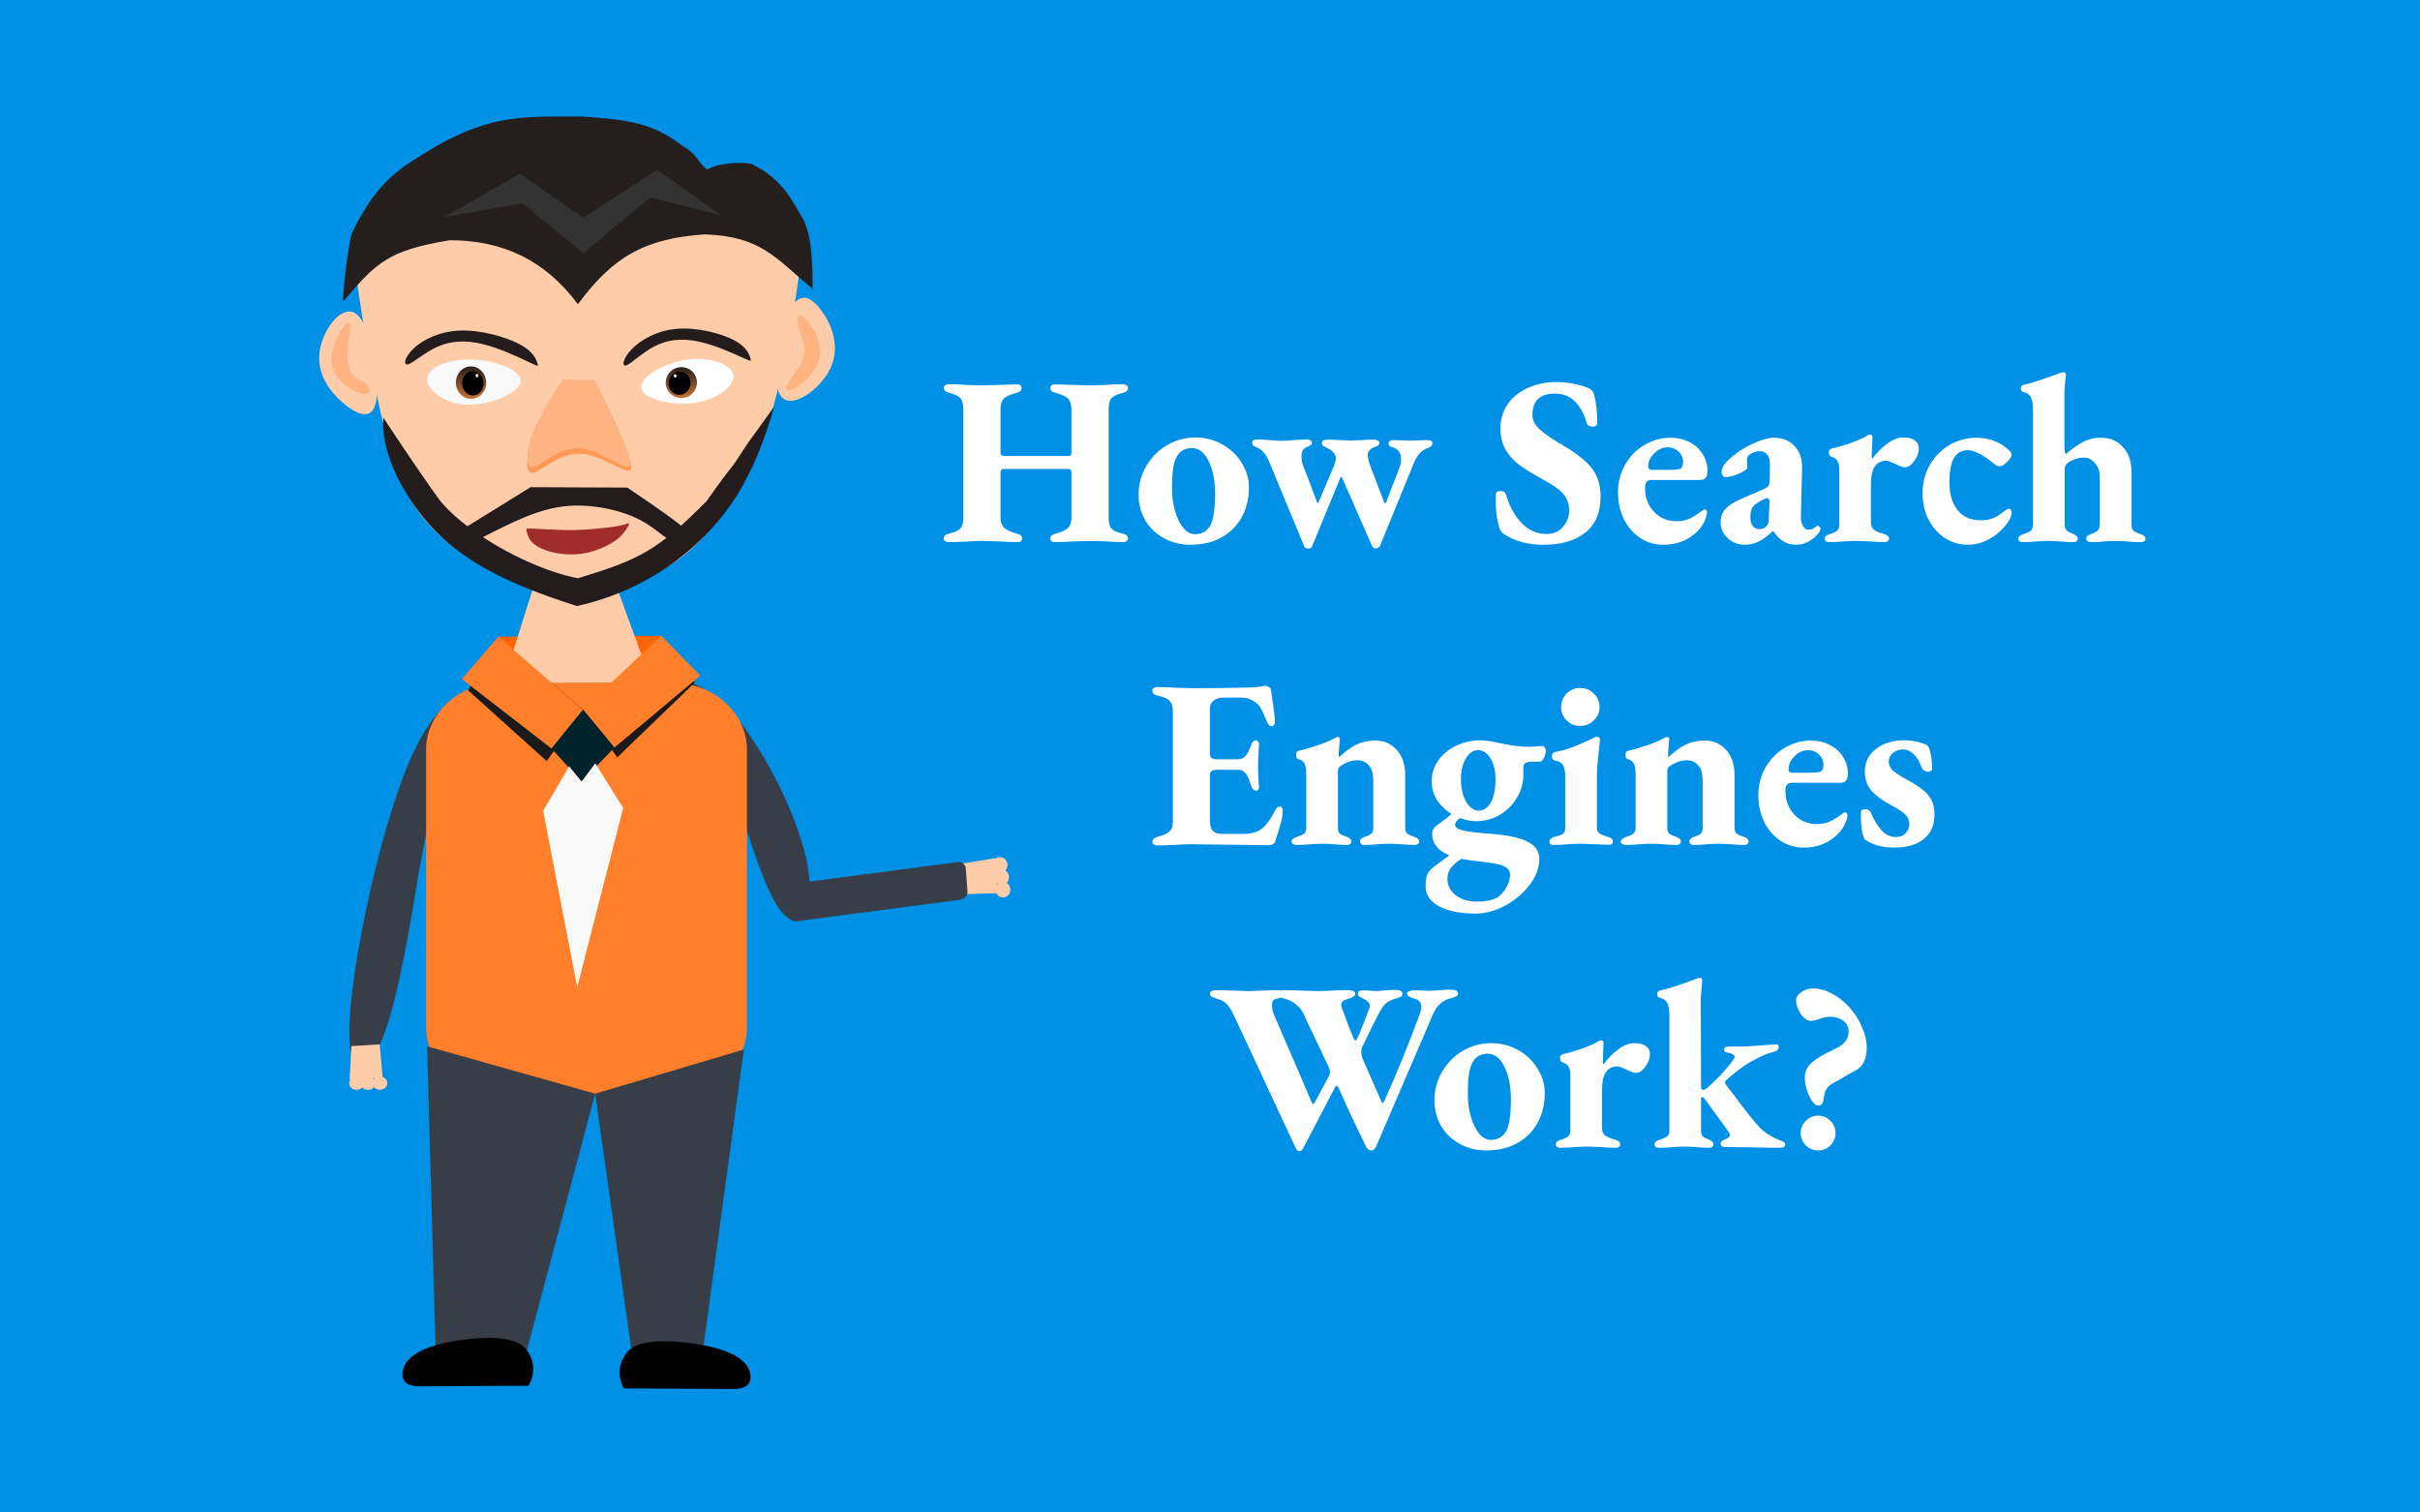 <?xml version="1.0" encoding="UTF-8" standalone="no"?>
<svg
   xmlns:dc="http://purl.org/dc/elements/1.1/"
   xmlns:cc="http://creativecommons.org/ns#"
   xmlns:rdf="http://www.w3.org/1999/02/22-rdf-syntax-ns#"
   xmlns:svg="http://www.w3.org/2000/svg"
   xmlns="http://www.w3.org/2000/svg"
   xmlns:xlink="http://www.w3.org/1999/xlink"
   width="444.5mm"
   height="277.812mm"
   viewBox="0 0 444.5 277.812"
   version="1.1"
   id="svg3357">
  <defs
     id="defs3351">
    <linearGradient
       id="linearGradient915">
      <stop
         style="stop-color:#3897f0;stop-opacity:1;"
         offset="0"
         id="stop911" />
      <stop
         id="stop919"
         offset="0"
         style="stop-color:#71b1ed;stop-opacity:1" />
      <stop
         style="stop-color:#4ea3f2;stop-opacity:1"
         offset="1"
         id="stop913" />
    </linearGradient>
    <linearGradient
       id="linearGradient6114">
      <stop
         style="stop-color:#6f7c91;stop-opacity:1;"
         offset="0"
         id="stop6110" />
      <stop
         style="stop-color:#162d50;stop-opacity:1"
         offset="1"
         id="stop6112" />
    </linearGradient>
    <radialGradient
       xlink:href="#linearGradient6114"
       id="radialGradient6126"
       cx="73.774"
       cy="66.986"
       fx="73.774"
       fy="66.986"
       r="31.673"
       gradientTransform="matrix(3.007,0,0,1.837,-125.127,-58.151)"
       gradientUnits="userSpaceOnUse" />
    <linearGradient
       id="linearGradient878">
      <stop
         id="stop874"
         offset="0"
         style="stop-color:#241f1c;stop-opacity:1;" />
      <stop
         id="stop876"
         offset="1"
         style="stop-color:#c87137;stop-opacity:1" />
    </linearGradient>
    <linearGradient
       gradientTransform="matrix(0.176,0,0,0.218,92.945,131.356)"
       gradientUnits="userSpaceOnUse"
       y2="43.728"
       x2="69.074"
       y1="24.387"
       x1="69.074"
       id="linearGradient880"
       xlink:href="#linearGradient878" />
    <linearGradient
       xlink:href="#linearGradient878"
       id="linearGradient1549"
       gradientUnits="userSpaceOnUse"
       gradientTransform="matrix(0.176,0,0,0.218,92.945,131.356)"
       x1="69.074"
       y1="24.387"
       x2="69.074"
       y2="43.728" />
    <radialGradient
       xlink:href="#linearGradient915"
       id="radialGradient917"
       cx="254"
       cy="-23.812"
       fx="254"
       fy="-23.812"
       r="254"
       gradientTransform="matrix(0.875,0,0,0.547,0,151.929)"
       gradientUnits="userSpaceOnUse" />
  </defs>
  <g
     transform="matrix(2.333,0,0,2.388,-3.737,-16.01)"
     style="font-style:normal;font-weight:normal;font-size:40px;line-height:1.25;font-family:sans-serif;letter-spacing:0px;word-spacing:0px;fill:#000000;fill-opacity:1;stroke:none"
     id="flowRoot874" />
  <g
     transform="matrix(2.103,0,0,2.333,-3.396,-9.288)"
     style="font-style:normal;font-weight:normal;font-size:40px;line-height:1.25;font-family:sans-serif;letter-spacing:0px;word-spacing:0px;fill:#000000;fill-opacity:1;stroke:none"
     id="flowRoot1713" />
  <path
     style="opacity:1;fill:#0090e6;fill-opacity:1;stroke:none;stroke-width:9.703;stroke-miterlimit:4;stroke-dasharray:none;paint-order:stroke markers fill"
     d="M 0,0 H 444.5 V 277.812 H 0 Z"
     id="rect6108" />
  <g
     id="layer1-6"
     transform="matrix(1.623,0,0,1.445,16.509,-113.99)">
    <g
       id="g1099">
      <path
         id="path899"
         d="m 29.638,109.786 c 0,0 2.21,20.817 5.487,29.96 3.277,9.143 12.298,14.138 21.674,13.759 9.376,-0.378 13.648,-6.465 17.833,-14.869 4.185,-8.404 6.036,-28.628 6.036,-28.628 -19.698,-15.342 -35.359,-7.754 -51.03,-0.222 z"
         style="fill:#ffccaa;stroke:none;stroke-width:0.327px;stroke-linecap:butt;stroke-linejoin:miter;stroke-opacity:1" />
      <path
         transform="matrix(0.891,-0.155,0.21,0.66,9.436,62.646)"
         style="fill:#373e48;fill-opacity:1;stroke:none;stroke-width:0.265px;stroke-linecap:butt;stroke-linejoin:miter;stroke-opacity:1"
         d="m 22.516,161.076 c 1.868,-0.091 5.603,-0.272 8.149,6.72 2.546,6.992 3.903,21.158 3.078,30.235 -0.825,9.078 -3.831,13.067 -5.109,9.37 -1.278,-3.697 -0.826,-15.081 -0.705,-21.764 0.122,-6.683 -0.086,-8.666 -0.294,-10.65 0,0 0,0 0.317,-1.128 0.317,-1.128 0.953,-3.384 -0.212,-5.688 -1.165,-2.304 -4.128,-4.654 -5.61,-5.83 -1.482,-1.176 -1.482,-1.176 0.386,-1.266 z"
         id="path931" />
      <path
         id="path929"
         d="m 23.998,162.252 c 0.386,-1.266 4.121,-1.448 6.599,7.117 2.478,8.565 3.699,25.875 3.174,34.253 -0.525,8.377 -2.794,7.821 -4.004,2.55 -1.21,-5.271 -1.359,-15.252 -1.538,-21.235 -0.179,-5.983 -0.387,-7.966 -0.595,-9.949 0,0 0,0 0.317,-1.128 0.317,-1.128 0.953,-3.384 -0.212,-5.688 -1.165,-2.304 -4.128,-4.654 -3.742,-5.921 z"
         style="fill:#373e48;fill-opacity:1;stroke:none;stroke-width:0.265px;stroke-linecap:butt;stroke-linejoin:miter;stroke-opacity:1"
         transform="matrix(-0.993,-0.121,-0.121,0.993,87.612,9.761)" />
      <g
         style="fill:#ffccaa"
         transform="translate(-65.7,-14.089)"
         id="g986">
        <path
           id="path932"
           d="m 95.298,225.949 3.2,-0.223 0.342,4.299 -3.746,0.161 z"
           style="fill:#ffccaa;stroke:none;stroke-width:0.111px;stroke-linecap:butt;stroke-linejoin:miter;stroke-opacity:1" />
        <g
           style="fill:#ffccaa"
           id="g979">
          <path
             style="opacity:1;fill:#ffccaa;fill-opacity:1;stroke:none;stroke-width:1.6;stroke-linecap:butt;stroke-linejoin:round;stroke-miterlimit:4;stroke-dasharray:none;stroke-dashoffset:0;stroke-opacity:1;paint-order:markers stroke fill"
             d="m 99.36,230.66 a 0.834,0.834 0 0 1 -0.834,0.834 0.834,0.834 0 0 1 -0.834,-0.834 0.834,0.834 0 0 1 0.834,-0.834 0.834,0.834 0 0 1 0.834,0.834 z"
             id="circle934" />
          <path
             style="opacity:1;fill:#ffccaa;fill-opacity:1;stroke:none;stroke-width:1.6;stroke-linecap:butt;stroke-linejoin:round;stroke-miterlimit:4;stroke-dasharray:none;stroke-dashoffset:0;stroke-opacity:1;paint-order:markers stroke fill"
             d="m 98.013,230.676 a 0.834,0.834 0 0 1 -0.834,0.834 0.834,0.834 0 0 1 -0.834,-0.834 0.834,0.834 0 0 1 0.834,-0.834 0.834,0.834 0 0 1 0.834,0.834 z"
             id="circle936" />
          <path
             style="opacity:1;fill:#ffccaa;fill-opacity:1;stroke:none;stroke-width:1.6;stroke-linecap:butt;stroke-linejoin:round;stroke-miterlimit:4;stroke-dasharray:none;stroke-dashoffset:0;stroke-opacity:1;paint-order:markers stroke fill"
             d="m 96.707,230.676 a 0.834,0.834 0 0 1 -0.834,0.834 0.834,0.834 0 0 1 -0.834,-0.834 0.834,0.834 0 0 1 0.834,-0.834 0.834,0.834 0 0 1 0.834,0.834 z"
             id="circle938" />
        </g>
      </g>
      <path
         style="opacity:1;fill:#ff7f2a;fill-opacity:1;stroke:none;stroke-width:1.396;stroke-linecap:butt;stroke-linejoin:round;stroke-miterlimit:4;stroke-dasharray:none;stroke-dashoffset:0;stroke-opacity:1;paint-order:markers stroke fill"
         d="M 46.604,165.642 H 65.806 c 4.74,0 8.556,3.816 8.556,8.556 v 35.271 c 0,4.74 -3.816,8.556 -8.556,8.556 H 46.604 c -4.74,0 -8.556,-3.816 -8.556,-8.556 V 174.198 c 0,-4.74 3.816,-8.556 8.556,-8.556 z"
         id="rect862" />
      <path
         id="path919"
         d="m 55.801,169.119 8.386,-8.231 4.287,4.748 -8.785,9.517 z"
         style="fill:#1a1a1a;stroke:none;stroke-width:0.265px;stroke-linecap:butt;stroke-linejoin:miter;stroke-opacity:1" />
      <path
         id="path921"
         d="m 46.225,159.817 -3.425,6.813 8.904,9.008 4.097,-6.519 z"
         style="fill:#1a1a1a;stroke:none;stroke-width:0.265px;stroke-linecap:butt;stroke-linejoin:miter;stroke-opacity:1" />
      <path
         id="path892"
         d="m 46.225,159.817 18.438,-0.117 0.117,4.228 -18.79,0.47 z"
         style="fill:#ff6600;stroke:none;stroke-width:0.265px;stroke-linecap:butt;stroke-linejoin:miter;stroke-opacity:1" />
      <g
         style="fill:#ffccaa"
         transform="translate(-65.049,-12.171)"
         id="g1752">
        <path
           style="fill:#ffccaa;stroke:none;stroke-width:0.15px;stroke-linecap:butt;stroke-linejoin:miter;stroke-opacity:1"
           d="m 115.799,163.684 8.001,-0.677 4.833,14.816 c -5.072,-0.084 -10.512,0.084 -16.808,0 z"
           id="path841" />
      </g>
      <path
         id="path890"
         d="m 55.801,169.052 8.861,-9.353 4.423,5.071 -9.73,9.146 z"
         style="fill:#ff7f2a;fill-opacity:1;stroke:none;stroke-width:0.288px;stroke-linecap:butt;stroke-linejoin:miter;stroke-opacity:1" />
      <path
         id="path888"
         d="m 46.225,159.817 -4.136,5.385 10.16,8.837 3.552,-4.92 z"
         style="fill:#ff7f2a;fill-opacity:1;stroke:none;stroke-width:0.265px;stroke-linecap:butt;stroke-linejoin:miter;stroke-opacity:1" />
      <path
         id="path898"
         d="m 55.801,169.119 -3.552,4.92 3.396,4.197 3.71,-4.319 z"
         style="fill:#00222b;stroke:none;stroke-width:0.187px;stroke-linecap:butt;stroke-linejoin:miter;stroke-opacity:1" />
      <path
         id="path900"
         d="m 54.239,176.297 -2.941,5.662 3.854,22.423 5.205,-22.8 -3.162,-5.675 -1.549,2.33 z"
         style="fill:#f9f9f9;fill-opacity:1;stroke:none;stroke-width:0.265px;stroke-linecap:butt;stroke-linejoin:miter;stroke-opacity:1" />
      <g
         style="fill:#ffccaa"
         transform="matrix(0.126,1.183,0.993,-0.128,-138.129,104.938)"
         id="g998">
        <path
           style="fill:#ffccaa;stroke:none;stroke-width:0.111px;stroke-linecap:butt;stroke-linejoin:miter;stroke-opacity:1"
           d="m 95.298,225.949 3.2,-0.223 0.342,4.299 -3.746,0.161 z"
           id="path988" />
        <g
           style="fill:#ffccaa"
           id="g996">
          <path
             style="opacity:1;fill:#ffccaa;fill-opacity:1;stroke:none;stroke-width:1.6;stroke-linecap:butt;stroke-linejoin:round;stroke-miterlimit:4;stroke-dasharray:none;stroke-dashoffset:0;stroke-opacity:1;paint-order:markers stroke fill"
             d="m 99.36,230.66 a 0.834,0.834 0 0 1 -0.834,0.834 0.834,0.834 0 0 1 -0.834,-0.834 0.834,0.834 0 0 1 0.834,-0.834 0.834,0.834 0 0 1 0.834,0.834 z"
             id="circle990" />
          <path
             style="opacity:1;fill:#ffccaa;fill-opacity:1;stroke:none;stroke-width:1.6;stroke-linecap:butt;stroke-linejoin:round;stroke-miterlimit:4;stroke-dasharray:none;stroke-dashoffset:0;stroke-opacity:1;paint-order:markers stroke fill"
             d="m 98.013,230.676 a 0.834,0.834 0 0 1 -0.834,0.834 0.834,0.834 0 0 1 -0.834,-0.834 0.834,0.834 0 0 1 0.834,-0.834 0.834,0.834 0 0 1 0.834,0.834 z"
             id="circle992" />
          <path
             style="opacity:1;fill:#ffccaa;fill-opacity:1;stroke:none;stroke-width:1.6;stroke-linecap:butt;stroke-linejoin:round;stroke-miterlimit:4;stroke-dasharray:none;stroke-dashoffset:0;stroke-opacity:1;paint-order:markers stroke fill"
             d="m 96.707,230.676 a 0.834,0.834 0 0 1 -0.834,0.834 0.834,0.834 0 0 1 -0.834,-0.834 0.834,0.834 0 0 1 0.834,-0.834 0.834,0.834 0 0 1 0.834,0.834 z"
             id="circle994" />
        </g>
      </g>
      <path
         id="path1002"
         d="m 38.167,211.887 19.017,6.02 -8.116,34.258 -9.883,0.576 z"
         style="fill:#373e48;fill-opacity:1;stroke:none;stroke-width:0.187px;stroke-linecap:butt;stroke-linejoin:miter;stroke-opacity:1" />
      <path
         id="path1006"
         d="m 74.012,212.294 -16.828,5.613 4.371,34.68 7.649,-0.601 z"
         style="fill:#373e48;fill-opacity:1;stroke:none;stroke-width:0.313px;stroke-linecap:butt;stroke-linejoin:miter;stroke-opacity:1" />
      <path
         id="path1008"
         d="m 60.886,250.821 c 1.636,-2.273 7.913,-1.131 10.056,-0.445 2.144,0.686 2.866,1.6 2.866,1.6 0,0 0.938,0.789 0.853,2.146 -0.085,1.357 -1.865,1.221 -1.865,1.221 l -12.287,-0.065 c 0,0 -1.26,-2.184 0.376,-4.457 z"
         style="fill:#000000;fill-opacity:1;stroke:#000000;stroke-width:0.195px;stroke-linecap:butt;stroke-linejoin:miter;stroke-opacity:1" />
      <path
         style="fill:#000000;fill-opacity:1;stroke:#000000;stroke-width:0.197px;stroke-linecap:butt;stroke-linejoin:miter;stroke-opacity:1"
         d="m 49.261,250.415 c -1.636,-2.307 -7.913,-1.148 -10.056,-0.452 -2.144,0.696 -2.866,1.624 -2.866,1.624 0,0 -0.938,0.801 -0.853,2.178 0.085,1.378 1.865,1.239 1.865,1.239 l 12.22,-0.066 c 0,0 1.327,-2.216 -0.309,-4.523 z"
         id="path1012" />
      <g
         transform="matrix(0.861,0,0,0.976,-49.252,-6.696)"
         id="g1780">
        <g
           id="g1771">
          <path
             transform="matrix(0.205,0.008,-0.008,0.244,94.568,128.549)"
             id="path868"
             d="M 35.448,33.019 C 36.256,26.979 49.378,22.295 64.284,22.338 79.19,22.381 96.073,27.152 95.266,33.191 94.459,39.23 76.014,46.553 61.06,46.51 46.106,46.468 34.641,39.058 35.448,33.019 Z"
             style="fill:#f9f9f9;stroke:none;stroke-width:0.265px;stroke-linecap:butt;stroke-linejoin:miter;stroke-opacity:1" />
        </g>
        <g
           id="g980">
          <path
             transform="matrix(1,-0.012,0.016,1,0,0)"
             d="m 107.07,138.779 a 1.989,2.108 0 0 1 -1.978,2.108 1.989,2.108 0 0 1 -2,-2.084 1.989,2.108 0 0 1 1.955,-2.131 1.989,2.108 0 0 1 2.022,2.06"
             id="path872"
             style="opacity:1;fill:url(#linearGradient1549);fill-opacity:1;stroke:none;stroke-width:0.314;stroke-linecap:butt;stroke-linejoin:round;stroke-miterlimit:4;stroke-dasharray:none;stroke-dashoffset:0;stroke-opacity:1;paint-order:markers stroke fill" />
          <g
             id="g973">
            <path
               style="opacity:1;fill:#000000;fill-opacity:1;stroke:none;stroke-width:0.516;stroke-linecap:butt;stroke-linejoin:round;stroke-miterlimit:4;stroke-dasharray:none;stroke-dashoffset:0;stroke-opacity:1;paint-order:markers stroke fill"
               id="path882"
               d="m 106.3,138.661 a 1.4,1.575 0 0 1 -1.392,1.575 1.4,1.575 0 0 1 -1.408,-1.557 1.4,1.575 0 0 1 1.376,-1.592 1.4,1.575 0 0 1 1.423,1.539"
               transform="matrix(1,-0.01,0.019,1,0,0)" />
            <path
               style="opacity:1;fill:#e6e6e6;fill-opacity:1;stroke:none;stroke-width:0.891;stroke-linecap:butt;stroke-linejoin:round;stroke-miterlimit:4;stroke-dasharray:none;stroke-dashoffset:0;stroke-opacity:1;paint-order:markers stroke fill"
               id="path905"
               d="m 108.292,136.6 a 0.202,0.217 0 0 1 -0.2,0.217 0.202,0.217 0 0 1 -0.203,-0.215 0.202,0.217 0 0 1 0.198,-0.22 0.202,0.217 0 0 1 0.205,0.212" />
          </g>
        </g>
      </g>
      <path
         style="fill:#ff9955;stroke:none;stroke-width:0.265px;stroke-linecap:butt;stroke-linejoin:miter;stroke-opacity:1"
         d="m 64.637,147.75 c -2.458,4.678 -4.916,9.356 -6.277,13.812 -1.361,4.457 -1.625,8.689 0.156,8.318 1.782,-0.372 5.538,-5.258 10.213,-4.908 4.675,0.35 9.933,5.909 10.542,3.973 0.61,-1.936 -3.527,-11.471 -5.595,-16.207 -2.068,-4.736 -2.068,-4.673 -2.068,-4.61"
         id="path950"
         transform="matrix(0.533,0,0,0.491,18.969,55.569)" />
      <path
         transform="matrix(0.523,0,0,0.52,19.696,50.288)"
         id="path946"
         d="m 64.637,147.75 c -2.638,4.711 -5.276,9.422 -6.644,13.688 -1.368,4.266 -1.466,8.087 0.37,7.672 1.836,-0.414 5.536,-4.979 10.213,-4.481 4.677,0.497 9.994,6.02 10.639,4.11 0.645,-1.91 -3.48,-11.355 -5.543,-16.078 -2.063,-4.723 -2.063,-4.723 -2.063,-4.723"
         style="fill:#ffb380;stroke:none;stroke-width:0.265px;stroke-linecap:butt;stroke-linejoin:miter;stroke-opacity:1" />
      <path
         transform="matrix(0.343,-0.005,0.004,0.428,23.465,83.018)"
         id="path954"
         d="m 37.293,94.282 c 3.022,-2.503 8.513,-5.006 15.377,-5.149 6.865,-0.144 15.099,2.071 19.629,4.304 4.53,2.233 5.354,4.483 5.766,5.608 0.412,1.125 0.412,1.125 -2.825,-0.303 -3.237,-1.428 -9.567,-4.221 -15.204,-5.517 -5.637,-1.296 -10.504,-1.062 -14.854,0.62 -4.35,1.683 -8.179,4.814 -9.82,5.128 -1.641,0.315 -1.092,-2.187 1.93,-4.69 z"
         style="fill:#241c1c;stroke:none;stroke-width:0.265px;stroke-linecap:butt;stroke-linejoin:miter;stroke-opacity:1" />
      <path
         style="fill:#241c1c;stroke:none;stroke-width:0.265px;stroke-linecap:butt;stroke-linejoin:miter;stroke-opacity:1"
         d="m 37.293,94.282 c 3.022,-2.503 8.513,-5.006 15.377,-5.149 6.865,-0.144 15.099,2.071 19.629,4.304 4.53,2.233 5.354,4.483 5.766,5.608 0.412,1.125 0.412,1.125 -2.825,-0.303 -3.237,-1.428 -9.567,-4.221 -15.204,-5.517 -5.637,-1.296 -10.504,-1.062 -14.854,0.62 -4.35,1.683 -8.179,4.814 -9.82,5.128 -1.641,0.315 -1.092,-2.187 1.93,-4.69 z"
         id="path958"
         transform="matrix(0.329,-0.023,-0.001,0.432,49.153,83.391)" />
      <g
         transform="matrix(0.945,0.012,-0.018,0.906,-56.054,0.049)"
         id="g929">
        <path
           style="fill:#241c1c;stroke:none;stroke-width:0.265px;stroke-linecap:butt;stroke-linejoin:miter;stroke-opacity:1"
           d="m 69.902,138.513 c 0,0 0,0 0,0 m 4.978,-1.461 c 1.586,3.253 3.172,6.506 4.417,9.264 1.245,2.757 2.147,5.018 2.241,6.672 0.094,1.655 -0.6,2.67 -1.488,1.701 -0.888,-0.969 -1.863,-3.803 -2.975,-5.991 -1.112,-2.188 -2.33,-3.638 -3.703,-4.604 -1.373,-0.966 -2.9,-1.447 -4.361,-1.056 -1.461,0.391 -2.854,1.653 -4.393,3.69 -1.539,2.037 -3.22,4.845 -4.062,6.251 -0.842,1.406 -0.842,1.406 -1.342,1.35 -0.5,-0.056 -1.501,-0.167 -2.001,-0.222 -0.501,-0.056 -0.501,-0.056 -0.501,-0.056 0,0 8.399,-16.766 8.399,-16.766"
           id="path1044"
           transform="matrix(1.186,5.7067022e-4,2.8903645e-4,0.445,37.761,92.718)" />
      </g>
      <path
         style="fill:#ffccaa;stroke:none;stroke-width:0.265px;stroke-linecap:butt;stroke-linejoin:miter;stroke-opacity:1"
         d="m 71.133,139.013 c -2.636,-1.462 -5.041,3.765 -4.653,7.814 0.387,4.049 3.567,6.917 6.203,8.379 2.636,1.462 4.729,1.517 4.342,-2.532 -0.388,-4.048 -3.255,-12.2 -5.891,-13.662 z"
         id="path860"
         transform="matrix(-0.638,-0.307,0.339,-0.65,76.481,241.467)" />
      <g
         style="fill:#ffb380"
         transform="matrix(1.009,0.165,-0.169,0.986,-49.887,-34.638)"
         id="g960">
        <path
           style="fill:#ffb380;stroke:none;stroke-width:0.265px;stroke-linecap:butt;stroke-linejoin:miter;stroke-opacity:1"
           d="m 74.458,135.91 c -0.397,1.101 -0.741,3.199 0.124,4.808 0.865,1.609 2.936,2.728 3.905,2.972 0.969,0.245 0.834,-0.385 0.236,-1.045 -0.598,-0.66 -1.722,-1.393 -2.324,-2.251 -0.603,-0.858 -0.716,-1.862 -0.741,-2.851 -0.026,-0.99 0.036,-1.963 -0.158,-2.399 -0.194,-0.436 -0.644,-0.335 -1.041,0.766 z"
           id="path864"
           transform="rotate(-157.399,113.695,129.926)" />
      </g>
      <path
         transform="matrix(0.686,0.108,-0.123,0.719,-1.58,11.143)"
         id="path856"
         d="m 71.133,139.013 c -2.636,-1.462 -5.041,3.765 -4.653,7.814 0.387,4.049 3.567,6.917 6.203,8.379 2.636,1.462 4.729,1.517 4.342,-2.532 -0.388,-4.048 -3.255,-12.2 -5.891,-13.662 z"
         style="fill:#ffccaa;stroke:none;stroke-width:0.265px;stroke-linecap:butt;stroke-linejoin:miter;stroke-opacity:1" />
      <g
         style="fill:#ffb380"
         transform="rotate(-6.795,-46.517,633.827)"
         id="g951">
        <g
           style="fill:#ffb380"
           id="g947">
          <path
             style="fill:#ffb380;stroke:none;stroke-width:0.265px;stroke-linecap:butt;stroke-linejoin:miter;stroke-opacity:1"
             d="m 75.246,135.667 c -0.477,1.086 -1.117,3.392 -0.42,5.078 0.697,1.687 2.731,2.753 3.704,2.832 0.973,0.08 0.886,-0.827 0.416,-1.262 -0.47,-0.435 -1.323,-0.399 -1.87,-1.075 -0.546,-0.676 -0.786,-2.064 -0.855,-3.248 -0.069,-1.183 0.031,-2.163 -0.076,-2.72 -0.107,-0.557 -0.422,-0.692 -0.899,0.394 z"
             id="path869"
             transform="rotate(13.895,92.176,189.686)" />
        </g>
      </g>
      <path
         id="path866"
         d="m 29.607,108.639 c -0.806,4.137 -0.962,8.598 -0.962,8.598 3.718,-4.902 5.037,-6.514 12.076,-7.813 5.738,0 10.614,2.29 14.516,8.134 3.978,-6.088 7.648,-8.381 14.38,-8.88 6.384,0.267 7.957,2.987 12.179,6.935 -0.026,-2.97 -0.01,-6.14 -0.977,-8.668 -1.121,-2.011 -2.232,-5.298 -6.021,-7.255 m 0,0 c -1.38,-0.239 -3.735,-0.06 -4.928,0.747 -0.881,-0.657 -1.293,-2.11 -2.691,-2.917 -3.375,-2.957 -6.102,-3.422 -11.537,-3.823 -6.557,-8e-4 -9.993,-0.271 -16.406,3.739 -3.606,2.53 -6.537,3.888 -9.629,11.203"
         style="fill:#241f1c;stroke:none;stroke-width:0.147px;stroke-linecap:butt;stroke-linejoin:miter;stroke-opacity:1" />
      <path
         id="path1000"
         d="m 40.141,106.458 8.537,-5.508 7.155,5.62 8.354,-6.099 7.308,5.816 -8.066,-2.334 -7.595,7.149 -6.841,-6.372 z"
         style="fill:#333333;stroke:none;stroke-width:0.222px;stroke-linecap:butt;stroke-linejoin:miter;stroke-opacity:1" />
      <path
         id="path1038"
         d="m 55.12,155.923 c 11.007,-2.744 17.084,-11.323 19.188,-16.246 1.895,-3.852 3.111,-9.066 3.111,-9.066 l -2.946,4.586 c -2.887,4.98 -0.725,1.117 -4.678,7.379 -5.557,6.311 -7.63,7.455 -14.579,9.819 -6.075,-1.384 -13.374,-6.444 -15.793,-10.185 -2.418,-3.742 -6.195,-10.208 -6.195,-10.208 0,0 -0.647,4.399 3.32,10.863 3.966,6.464 9.383,9.759 18.572,13.059"
         style="fill:#241c1c;stroke:none;stroke-width:0.38px;stroke-linecap:butt;stroke-linejoin:miter;stroke-opacity:1" />
      <g
         transform="matrix(0.888,0,0,0.931,-50.961,-0.316)"
         id="g1764">
        <path
           transform="matrix(-0.204,0.023,0.026,0.243,145.797,127.535)"
           id="path967"
           d="M 35.578,32.306 C 36.313,26.21 49.489,20.755 63.865,21.352 78.242,21.948 94,28.607 93.266,34.702 92.532,40.797 75.356,46.351 60.933,45.752 46.51,45.152 34.843,38.401 35.578,32.306 Z"
           style="fill:#ffffff;fill-opacity:1;stroke:none;stroke-width:0.265px;stroke-linecap:butt;stroke-linejoin:miter;stroke-opacity:1" />
        <g
           id="g990"
           transform="matrix(-1,0,0,1,240.069,-0.209)">
          <path
             style="opacity:1;fill:url(#linearGradient880);fill-opacity:1;stroke:none;stroke-width:0.314;stroke-linecap:butt;stroke-linejoin:round;stroke-miterlimit:4;stroke-dasharray:none;stroke-dashoffset:0;stroke-opacity:1;paint-order:markers stroke fill"
             id="path982"
             d="m 107.07,138.779 a 1.989,2.108 0 0 1 -1.978,2.108 1.989,2.108 0 0 1 -2,-2.084 1.989,2.108 0 0 1 1.955,-2.131 1.989,2.108 0 0 1 2.022,2.06"
             transform="matrix(1,-0.012,0.016,1,0,0)" />
          <g
             id="g988">
            <path
               transform="matrix(1,-0.01,0.019,1,0,0)"
               d="m 106.3,138.661 a 1.4,1.575 0 0 1 -1.392,1.575 1.4,1.575 0 0 1 -1.408,-1.557 1.4,1.575 0 0 1 1.376,-1.592 1.4,1.575 0 0 1 1.423,1.539"
               id="path984"
               style="opacity:1;fill:#000000;fill-opacity:1;stroke:none;stroke-width:0.516;stroke-linecap:butt;stroke-linejoin:round;stroke-miterlimit:4;stroke-dasharray:none;stroke-dashoffset:0;stroke-opacity:1;paint-order:markers stroke fill" />
            <path
               d="m 108.292,136.6 a 0.202,0.217 0 0 1 -0.2,0.217 0.202,0.217 0 0 1 -0.203,-0.215 0.202,0.217 0 0 1 0.198,-0.22 0.202,0.217 0 0 1 0.205,0.212"
               id="path986"
               style="opacity:1;fill:#e6e6e6;fill-opacity:1;stroke:none;stroke-width:0.891;stroke-linecap:butt;stroke-linejoin:round;stroke-miterlimit:4;stroke-dasharray:none;stroke-dashoffset:0;stroke-opacity:1;paint-order:markers stroke fill" />
          </g>
        </g>
      </g>
      <path
         id="path933"
         d="m 48.191,144.997 6.764,-0.529 0.713,0.184 0.391,0.46 0.207,0.345 -1.15,0.276 -7.247,0.115 z"
         style="fill:none;stroke:#000000;stroke-width:0;stroke-linecap:butt;stroke-linejoin:miter;stroke-miterlimit:4;stroke-dasharray:none;stroke-opacity:1" />
      <path
         id="path963"
         d="m 49.576,146.084 c 0.195,-0.083 3.405,0.238 5.338,0.179 1.933,-0.059 5.209,-0.428 5.875,-0.815 0.666,-0.388 -0.327,1.321 -1.083,1.96 -0.756,0.639 -2.459,1.804 -4.787,1.938 -2.328,0.134 -4.77,-0.775 -5.272,-2.187 -0.502,-1.413 -0.071,-1.074 -0.071,-1.074 z"
         style="fill:#a02c2c;fill-opacity:1;stroke:none;stroke-width:0.294px;stroke-linecap:butt;stroke-linejoin:miter;stroke-opacity:1" />
      <path
         transform="matrix(0.989,-0.146,0.065,0.998,0,0)"
         style="fill:#373e48;fill-opacity:1;stroke:none;stroke-width:0.19"
         d="m 67.318,201.437 h 18.697 c 0.507,0 0.916,0.408 0.916,0.916 v 2.96 c 0,0.507 -0.408,0.916 -0.916,0.916 H 67.318 c -0.507,0 -0.916,-0.408 -0.916,-0.916 v -2.96 c 0,-0.507 0.408,-0.916 0.916,-0.916 z"
         id="rect4609" />
    </g>
  </g>
  <g
     aria-label="How Search  Engines Work?"
     transform="matrix(1.111,0,0,1.102,-1034.57,316.561)"
     style="font-style:normal;font-weight:normal;font-size:40px;line-height:1.25;font-family:sans-serif;letter-spacing:0px;word-spacing:0px;fill:#000000;fill-opacity:1;stroke:none"
     id="flowRoot921">
    <path
       d="m 1088.018,-196.901 q -0.32,0 -0.56,-0.16 -0.24,-0.16 -0.24,-0.4 0,-0.68 0.84,-0.84 1.4,-0.32 1.88,-0.84 0.52,-0.52 0.52,-1.76 v -18.16 q 0,-1.32 -0.48,-1.84 -0.44,-0.52 -1.84,-0.88 -0.88,-0.2 -0.88,-0.84 0,-0.28 0.24,-0.44 0.24,-0.16 0.56,-0.16 1.48,0 2.92,0.12 1.84,0.08 2.56,0.08 0.68,0 2.76,-0.08 2.16,-0.08 3.08,-0.08 0.72,0 0.72,0.6 0,0.32 -0.2,0.52 -0.2,0.16 -0.64,0.28 -1.6,0.44 -2.12,1 -0.52,0.56 -0.52,1.76 v 7.2 q 0,0.56 0.64,0.56 h 10.56 q 0.28,0 0.4,-0.12 0.12,-0.12 0.12,-0.44 v -7.2 q 0,-1.2 -0.52,-1.76 -0.48,-0.56 -2.08,-1 -0.48,-0.12 -0.68,-0.28 -0.2,-0.2 -0.2,-0.52 0,-0.6 0.76,-0.6 0.92,0 3.08,0.08 2.08,0.08 2.84,0.08 0.72,0 2.48,-0.08 1.4,-0.12 2.88,-0.12 0.32,0 0.56,0.2 0.24,0.16 0.24,0.4 0,0.64 -0.84,0.84 -1.44,0.36 -1.92,0.92 -0.44,0.52 -0.44,1.8 v 18.12 q 0,1.28 0.48,1.8 0.48,0.52 1.88,0.84 0.84,0.16 0.84,0.84 0,0.24 -0.24,0.4 -0.24,0.16 -0.52,0.16 -1.32,0 -2.76,-0.12 -1.92,-0.08 -2.72,-0.08 -0.76,0 -2.76,0.08 -1.6,0.12 -3.12,0.12 -0.72,0 -0.72,-0.6 0,-0.36 0.2,-0.52 0.2,-0.16 0.64,-0.28 1.56,-0.44 2.08,-0.96 0.56,-0.56 0.56,-1.68 v -7.48 q 0,-0.68 -0.48,-0.68 h -10.68 q -0.56,0 -0.56,0.64 v 7.48 q 0,1.12 0.6,1.68 0.6,0.56 2.12,1 0.44,0.12 0.64,0.28 0.2,0.16 0.2,0.52 0,0.6 -0.72,0.6 -1.44,0 -3.08,-0.12 -2.08,-0.08 -2.84,-0.08 -1.32,0 -2.76,0.12 -1.92,0.08 -2.76,0.08 z"
       style="font-style:normal;font-variant:normal;font-weight:bold;font-stretch:normal;font-family:'EB Garamond';-inkscape-font-specification:'EB Garamond Bold';text-align:center;text-anchor:middle;fill:#ffffff"
       id="path934" />
    <path
       d="m 1127.969,-196.461 q -2.36,0 -4.32,-1.08 -1.96,-1.08 -3.08,-2.96 -1.12,-1.92 -1.12,-4.32 0,-2.52 1.24,-4.72 1.28,-2.2 3.4,-3.48 2.16,-1.32 4.76,-1.32 2.4,0 4.44,1.16 2.04,1.12 3.2,3.08 1.2,1.92 1.2,4.12 0,2.64 -1.12,4.8 -1.12,2.16 -3.32,3.44 -2.16,1.28 -5.28,1.28 z m 0.8,-1.76 q 1.64,0 2.48,-1.36 0.84,-1.4 0.84,-5.44 0,-3.28 -1.08,-5.4 -1.04,-2.16 -2.76,-2.16 -1.24,0 -2.08,0.84 -0.68,0.76 -0.96,2.2 -0.24,1.44 -0.24,3.72 0,1.92 0.48,3.68 0.52,1.76 1.36,2.84 0.88,1.08 1.96,1.08 z"
       style="font-style:normal;font-variant:normal;font-weight:bold;font-stretch:normal;font-family:'EB Garamond';-inkscape-font-specification:'EB Garamond Bold';text-align:center;text-anchor:middle;fill:#ffffff"
       id="path936" />
    <path
       d="m 1147.46,-195.821 q -0.2,0 -0.4,-0.12 -0.2,-0.08 -0.24,-0.28 l -5.8,-14.12 q -0.8,-1.88 -2.04,-2.36 -0.4,-0.16 -0.6,-0.32 -0.16,-0.2 -0.16,-0.52 0,-0.48 0.96,-0.48 0.68,0 1.24,0.08 0.56,0.04 0.8,0.04 0.84,0.12 1.88,0.12 1.04,0 1.88,-0.12 1.8,-0.12 2.2,-0.12 0.32,0 0.6,0.12 0.32,0.12 0.32,0.4 0,0.28 -0.16,0.4 -0.16,0.12 -0.4,0.24 -0.2,0.08 -0.32,0.12 -0.44,0.2 -0.64,0.56 -0.2,0.32 -0.2,1 0,0.84 0.24,1.44 l 2.36,6.24 q 0,0.08 0.08,0.08 0.12,0 0.12,-0.08 l 2.64,-6.28 q 0.24,-0.72 0.24,-1.16 0,-0.44 -0.44,-0.92 -0.44,-0.52 -1.12,-0.8 -0.4,-0.16 -0.6,-0.32 -0.16,-0.2 -0.16,-0.52 0,-0.48 1.08,-0.48 0.76,0 2.12,0.08 1.04,0.08 1.4,0.08 0.68,0 1.88,-0.08 1.28,-0.08 2.08,-0.08 0.36,0 0.64,0.12 0.32,0.12 0.32,0.4 0,0.28 -0.16,0.4 -0.16,0.12 -0.4,0.24 -0.24,0.08 -0.36,0.12 -0.48,0.2 -0.76,0.52 -0.24,0.28 -0.24,0.8 0,0.64 0.36,1.64 l 2.36,6.24 q 0.08,0.12 0.16,0.12 0.08,0 0.12,-0.08 l 2.2,-5.76 q 0.36,-0.88 0.28,-1.64 0,-0.64 -0.32,-1.12 -0.32,-0.48 -0.84,-0.64 -0.48,-0.16 -0.68,-0.28 -0.2,-0.16 -0.2,-0.48 0,-0.52 0.92,-0.52 l 1.48,0.04 q 0.48,0.04 1.28,0.04 0.76,0 1.2,-0.04 l 1.4,-0.04 q 0.96,0 0.96,0.44 0,0.36 -0.2,0.56 -0.16,0.16 -0.56,0.32 -0.72,0.24 -1.32,0.88 -0.6,0.64 -0.96,1.56 l -5.64,13.92 q -0.08,0.16 -0.28,0.24 -0.16,0.12 -0.4,0.12 -0.4,0 -0.6,-0.36 l -5,-11.48 q -0.08,-0.08 -0.12,-0.08 -0.08,0 -0.12,0.12 l -4.68,11.44 q -0.16,0.4 -0.68,0.4 z"
       style="font-style:normal;font-variant:normal;font-weight:bold;font-stretch:normal;font-family:'EB Garamond';-inkscape-font-specification:'EB Garamond Bold';text-align:center;text-anchor:middle;fill:#ffffff"
       id="path938" />
    <path
       d="m 1186.312,-196.461 q -3.64,0 -6.32,-1.68 -0.64,-0.4 -0.84,-0.96 -0.36,-1.04 -0.56,-2.6 -0.16,-1.56 -0.08,-3.2 0,-0.52 0.8,-0.52 0.36,0 0.52,0.12 0.16,0.08 0.32,0.36 0.88,3.08 2.64,4.88 1.76,1.8 4.04,1.8 1.76,0 2.76,-1.16 1.04,-1.2 1.04,-2.72 0,-1.24 -0.48,-2.08 -0.48,-0.88 -1.4,-1.56 -0.92,-0.72 -2.68,-1.68 -2.28,-1.28 -3.6,-2.24 -1.32,-0.96 -2.28,-2.48 -0.92,-1.52 -0.92,-3.68 0,-2.28 1.2,-4.04 1.24,-1.76 3.36,-2.72 2.12,-0.96 4.76,-0.96 1.4,0 2.76,0.28 1.4,0.28 2.36,0.68 0.48,0.2 0.68,0.44 0.24,0.24 0.4,0.84 0.48,1.92 0.48,4.68 0,0.2 -0.2,0.36 -0.2,0.16 -0.52,0.16 -0.36,0 -0.68,-0.16 -0.28,-0.2 -0.36,-0.48 -0.68,-2.4 -2,-3.64 -1.32,-1.24 -3.24,-1.24 -3.72,0 -3.72,3.6 0,1.28 1.28,2.44 1.28,1.16 4.12,2.8 3.24,1.96 4.56,3.8 1.32,1.84 1.32,4.52 0,4 -2.56,6.04 -2.52,2 -6.96,2 z"
       style="font-style:normal;font-variant:normal;font-weight:bold;font-stretch:normal;font-family:'EB Garamond';-inkscape-font-specification:'EB Garamond Bold';text-align:center;text-anchor:middle;fill:#ffffff"
       id="path940" />
    <path
       d="m 1206.226,-196.461 q -2.12,0 -3.84,-1.12 -1.72,-1.16 -2.72,-3.16 -0.96,-2 -0.96,-4.48 0,-2.48 1.16,-4.56 1.16,-2.08 3.16,-3.28 2.04,-1.24 4.4,-1.24 1.68,0 3.08,0.72 1.4,0.72 2.2,2 0.8,1.28 0.8,2.8 0,0.8 -0.32,1.16 -0.28,0.36 -0.92,0.36 h -8 q -0.56,0 -0.84,0.32 -0.24,0.32 -0.24,1.08 0,2.32 1.48,3.92 1.48,1.56 3.72,1.56 1.12,0 2.08,-0.4 0.96,-0.44 2,-1.24 0.4,-0.32 0.56,-0.32 0.4,0 0.4,0.52 0,0.52 -0.32,1.2 -0.64,1.68 -2.52,2.92 -1.84,1.24 -4.36,1.24 z m 0.44,-12.48 q 0.92,0 1.44,-0.04 0.52,-0.04 0.92,-0.16 0.2,-0.08 0.32,-0.4 0.12,-0.32 0.12,-0.72 0,-1.04 -0.76,-1.72 -0.72,-0.72 -1.8,-0.72 -1.24,0 -2.24,1.04 -1,1 -0.96,2.16 0,0.56 0.56,0.56 z"
       style="font-style:normal;font-variant:normal;font-weight:bold;font-stretch:normal;font-family:'EB Garamond';-inkscape-font-specification:'EB Garamond Bold';text-align:center;text-anchor:middle;fill:#ffffff"
       id="path942" />
    <path
       d="m 1219.665,-196.461 q -1.6,0 -2.8,-1.08 -1.2,-1.12 -1.2,-2.64 0,-1.36 0.8,-2.24 0.84,-0.92 2.6,-1.68 l 3.56,-1.56 q 0.8,-0.36 0.96,-0.64 0.2,-0.28 0.2,-1.04 l 0.04,-2.28 q 0.04,-1.16 -0.4,-1.8 -0.44,-0.64 -1.32,-0.64 -0.48,0 -1.04,0.24 -0.52,0.2 -0.8,0.48 -0.24,0.28 -0.24,0.84 0,0.28 0.04,0.6 0.04,0.28 0.04,0.56 0,0.4 -1.36,1 -1.32,0.6 -2.2,0.6 -0.32,0 -0.52,-0.24 -0.2,-0.24 -0.2,-0.6 0,-0.64 0.44,-1.24 0.44,-0.6 1.44,-1.44 1.56,-1.28 3.52,-2.16 1.96,-0.88 3.28,-0.88 2.12,0 3.4,1.4 1.28,1.36 1.24,3.64 l -0.2,8.08 q -0.04,0.92 0.32,1.56 0.36,0.64 0.88,0.64 0.76,0 1.32,-0.52 0.12,-0.12 0.24,-0.12 0.2,0 0.32,0.16 0.16,0.12 0.16,0.28 0,0.52 -0.72,1.24 -1.48,1.48 -3.36,1.48 -1.16,0 -2.04,-0.56 -0.88,-0.52 -1.68,-1.72 h -0.08 q -1.32,1.24 -2.4,1.76 -1.04,0.52 -2.24,0.52 z m 2.4,-2.6 q 0.76,0 1.28,-0.6 0.28,-0.44 0.28,-1.04 l 0.12,-2.88 q 0,-0.64 -0.4,-0.64 -0.2,0 -0.48,0.16 -1.28,0.6 -1.8,1.2 -0.48,0.6 -0.48,1.8 0,1.04 0.44,1.52 0.44,0.48 1.04,0.48 z"
       style="font-style:normal;font-variant:normal;font-weight:bold;font-stretch:normal;font-family:'EB Garamond';-inkscape-font-specification:'EB Garamond Bold';text-align:center;text-anchor:middle;fill:#ffffff"
       id="path944" />
    <path
       d="m 1233.685,-196.901 q -0.36,0 -0.6,-0.12 -0.2,-0.16 -0.2,-0.44 0,-0.32 0.2,-0.48 0.24,-0.2 0.72,-0.32 0.88,-0.28 1.16,-0.6 0.32,-0.32 0.32,-0.92 v -9.2 q 0,-0.92 -0.28,-1.4 -0.24,-0.52 -0.92,-0.72 -0.52,-0.16 -0.52,-0.72 0,-0.56 0.48,-0.68 1.28,-0.28 2.8,-0.8 1.56,-0.56 2.64,-1.08 0.6,-0.44 0.92,-0.44 0.36,0 0.36,0.44 l -0.12,3.16 q 0,0.36 0.16,0.36 1.04,-1.44 2.4,-2.44 1.36,-1.04 2.68,-1.04 1.32,0 1.92,0.52 0.64,0.48 0.64,1.36 0,0.96 -0.76,2.04 -0.72,1.04 -1.56,1.04 -0.52,0 -1.56,-0.56 -0.16,-0.08 -0.68,-0.28 -0.48,-0.24 -0.8,-0.24 -2.56,0 -2.56,3.8 v 6.52 q 0,0.76 0.48,1.16 0.48,0.4 1.64,0.72 0.88,0.24 0.88,0.8 0,0.24 -0.2,0.4 -0.2,0.16 -0.48,0.16 -1.28,0 -2.56,-0.12 -1.6,-0.08 -2.24,-0.08 -0.68,0 -2.04,0.08 -1.08,0.12 -2.32,0.12 z"
       style="font-style:normal;font-variant:normal;font-weight:bold;font-stretch:normal;font-family:'EB Garamond';-inkscape-font-specification:'EB Garamond Bold';text-align:center;text-anchor:middle;fill:#ffffff"
       id="path947" />
    <path
       d="m 1256.539,-196.461 q -2.08,0 -3.8,-1.12 -1.72,-1.16 -2.72,-3.12 -0.96,-1.96 -0.96,-4.36 0,-2.56 1.16,-4.64 1.2,-2.12 3.24,-3.36 2.04,-1.24 4.52,-1.24 1.6,0 3,0.56 1.44,0.56 2.44,1.6 0.36,0.36 0.36,0.72 0,0.4 -0.76,1.16 -0.72,0.72 -1.16,0.72 -0.36,0 -0.64,-0.16 -0.24,-0.16 -0.72,-0.56 -1.04,-0.88 -2.12,-1.4 -1.04,-0.56 -1.8,-0.56 -1.56,0 -2.32,1.28 -0.76,1.28 -0.76,4.08 0,2.96 1.36,4.64 1.36,1.68 3.84,1.68 1.16,0 2.04,-0.36 0.88,-0.36 1.88,-1.2 0.12,-0.08 0.32,-0.2 0.2,-0.16 0.36,-0.16 0.48,0 0.48,0.64 0,0.48 -0.32,1.12 -0.44,0.88 -1.48,1.88 -1,1 -2.44,1.68 -1.44,0.68 -3,0.68 z"
       style="font-style:normal;font-variant:normal;font-weight:bold;font-stretch:normal;font-family:'EB Garamond';-inkscape-font-specification:'EB Garamond Bold';text-align:center;text-anchor:middle;fill:#ffffff"
       id="path949" />
    <path
       d="m 1265.672,-196.901 q -0.8,0 -0.8,-0.56 0,-0.28 0.2,-0.44 0.24,-0.2 0.72,-0.36 0.84,-0.28 1.16,-0.52 0.32,-0.28 0.36,-1.04 v -19.2 q 0,-1.24 -0.32,-1.96 -0.32,-0.72 -1.24,-0.92 -0.44,-0.08 -0.44,-0.6 0,-0.52 0.4,-0.6 1.28,-0.28 3.12,-0.92 1.88,-0.68 2.24,-0.8 l 0.76,-0.28 q 0.28,-0.12 0.52,-0.12 0.4,0 0.4,0.48 0,0.28 -0.12,1.08 -0.08,0.8 -0.12,1.68 v 9.24 q 0,0.96 0.24,1.16 1.4,-1.2 2.72,-1.96 1.36,-0.76 3.12,-0.76 2.2,0 3.6,1.56 1.4,1.52 1.4,4.12 v 8.72 q 0,0.76 0.32,1.08 0.36,0.28 1.12,0.56 0.44,0.12 0.64,0.32 0.24,0.16 0.24,0.48 0,0.56 -0.88,0.56 -1.32,0 -2.2,-0.12 -1.12,-0.08 -1.88,-0.08 -0.8,0 -1.84,0.08 -0.72,0.12 -2,0.12 -1,0 -1,-0.6 0,-0.52 0.84,-0.76 0.68,-0.24 1.04,-0.56 0.36,-0.36 0.36,-1.16 v -7.88 q 0,-1.28 -0.8,-2.2 -0.76,-0.92 -1.76,-0.92 -1.52,0 -2.72,0.88 -0.32,0.24 -0.44,0.56 -0.08,0.28 -0.08,0.88 v 8.76 q 0,0.72 0.32,1.04 0.36,0.32 1,0.56 0.84,0.32 0.84,0.8 0,0.6 -0.72,0.6 -1.16,0 -2.24,-0.12 -1.28,-0.08 -1.92,-0.08 -0.64,0 -1.92,0.08 -1.08,0.12 -2.24,0.12 z"
       style="font-style:normal;font-variant:normal;font-weight:bold;font-stretch:normal;font-family:'EB Garamond';-inkscape-font-specification:'EB Garamond Bold';text-align:center;text-anchor:middle;fill:#ffffff"
       id="path951" />
    <path
       d="m 1122.551,-146.346 q -0.36,0 -0.6,-0.2 -0.24,-0.16 -0.24,-0.4 0,-0.24 0.2,-0.48 0.24,-0.24 0.68,-0.36 1.44,-0.4 1.96,-0.88 0.56,-0.48 0.56,-1.72 v -18.2 q 0,-1.32 -0.52,-1.84 -0.48,-0.56 -1.96,-0.88 -0.92,-0.2 -0.92,-0.84 0,-0.24 0.24,-0.4 0.24,-0.2 0.64,-0.2 1.52,0 3.08,0.12 2.08,0.08 2.92,0.08 4.92,0 8.64,-0.12 1.24,0 2.12,-0.12 0.88,-0.16 1,-0.16 0.32,0 0.64,0.2 0.32,0.16 0.36,0.56 0.08,0.76 0.32,2.28 0.32,2.16 0.32,2.92 0,0.36 -0.16,0.56 -0.16,0.2 -0.36,0.2 -0.52,0 -0.76,-0.64 -0.12,-0.28 -0.44,-1 -0.28,-0.72 -0.52,-1.16 -0.2,-0.44 -0.48,-0.72 -1.24,-1.24 -2.88,-1.24 h -3 q -0.88,0 -1.52,0.48 -0.64,0.48 -0.64,1.28 v 7.56 q 0,0.96 1,0.96 h 3.52 q 0.96,0 1.4,-0.56 0.48,-0.6 0.92,-1.84 0.24,-0.76 0.8,-0.76 0.2,0 0.36,0.24 0.16,0.24 0.12,0.64 -0.16,2 -0.16,3.24 0,1.68 0.12,3.24 l 0.04,0.32 q 0,0.72 -0.44,0.72 -0.28,0 -0.56,-0.28 -0.24,-0.28 -0.36,-0.72 -0.36,-1.28 -0.84,-1.88 -0.44,-0.6 -1.2,-0.6 h -3.72 q -1,0 -1,0.92 v 7.6 q 0,1.16 0.52,1.68 0.52,0.48 1.6,0.48 h 3.44 q 1.92,0 3.04,-0.88 1.12,-0.88 2.28,-3.2 0.28,-0.48 0.76,-0.48 0.2,0 0.28,0.24 0.12,0.2 0.12,0.52 0,0.72 -0.24,1.72 -0.24,0.96 -0.72,2.44 -0.2,0.56 -0.32,1 -0.08,0.24 -0.36,0.36 -0.24,0.16 -0.52,0.16 -1.64,0 -3.16,-0.04 -8.4,-0.12 -9.88,-0.12 -1.32,0 -2.76,0.12 -1.92,0.08 -2.76,0.08 z"
       style="font-style:normal;font-variant:normal;font-weight:bold;font-stretch:normal;font-family:'EB Garamond';-inkscape-font-specification:'EB Garamond Bold';text-align:center;text-anchor:middle;fill:#ffffff"
       id="path953" />
    <path
       d="m 1145.52,-146.426 q -0.28,0 -0.56,-0.16 -0.24,-0.16 -0.24,-0.4 0,-0.48 0.92,-0.8 0.8,-0.24 1.16,-0.52 0.36,-0.28 0.36,-1 v -9.16 q 0,-2 -1.24,-2.24 -0.44,-0.08 -0.44,-0.72 0,-0.56 0.4,-0.68 1.4,-0.32 3.04,-0.88 1.64,-0.56 2.72,-1.12 0.52,-0.32 0.72,-0.32 0.36,0 0.36,0.48 l -0.08,0.8 q -0.12,1.44 -0.12,1.48 0,0.52 0.08,0.6 1.48,-1.4 2.84,-2.08 1.4,-0.68 3.16,-0.68 2.16,0 3.52,1.56 1.4,1.56 1.4,4.16 v 8.8 q 0,0.72 0.36,1 0.36,0.28 1.16,0.52 0.8,0.28 0.8,0.8 0,0.24 -0.2,0.4 -0.2,0.16 -0.48,0.16 -1.2,0 -2.28,-0.12 -1.28,-0.08 -1.96,-0.08 -0.68,0 -1.96,0.08 -1,0.12 -2.24,0.12 -0.28,0 -0.48,-0.16 -0.2,-0.16 -0.2,-0.4 0,-0.52 0.8,-0.8 0.76,-0.24 1.08,-0.52 0.32,-0.28 0.32,-1 v -7.96 q 0,-1.52 -0.68,-2.36 -0.68,-0.88 -1.88,-0.92 -0.84,0 -1.52,0.28 -0.68,0.24 -1.44,0.76 -0.32,0.28 -0.32,0.76 v 9.44 q 0,0.72 0.32,1 0.32,0.24 1.12,0.52 0.8,0.28 0.8,0.8 0,0.24 -0.2,0.4 -0.2,0.16 -0.48,0.16 -1.2,0 -2.16,-0.12 -1.28,-0.08 -1.92,-0.08 -0.68,0 -2.04,0.08 -1.08,0.12 -2.32,0.12 z"
       style="font-style:normal;font-variant:normal;font-weight:bold;font-stretch:normal;font-family:'EB Garamond';-inkscape-font-specification:'EB Garamond Bold';text-align:center;text-anchor:middle;fill:#ffffff"
       id="path955" />
    <path
       d="m 1186.136,-162.906 q 0.28,0 0.44,0.24 0.2,0.24 0.2,0.64 0,0.28 -0.16,0.72 -0.16,0.4 -0.36,0.72 -0.24,0.28 -0.52,0.28 h -1.08 q -1,0 -1.4,0.32 -0.16,0.2 -0.2,0.56 0,0.32 0,1.32 0,2.08 -1.08,3.84 -1.04,1.76 -2.84,2.84 -1.8,1.04 -3.88,1.04 -1.24,0 -2.68,-0.52 -0.36,0.24 -0.6,0.56 -0.2,0.28 -0.2,0.52 0,0.64 1.2,0.96 1.2,0.32 4.48,0.56 4.32,0.32 6.28,1.32 1.96,1 1.96,2.88 0,2.16 -1.56,4.28 -1.56,2.12 -4.04,3.48 -2.44,1.36 -4.92,1.36 -3.88,0 -6.08,-1.24 -2.2,-1.2 -2.2,-3.32 0,-1.28 0.28,-2 0.32,-0.68 1.28,-1.4 0.64,-0.44 1.36,-1 0.72,-0.52 1,-0.76 -2.84,-1.12 -2.84,-3.64 0,-0.88 1.08,-1.56 1.72,-1.28 2.12,-1.68 -1.48,-0.92 -2.4,-2.32 -0.88,-1.44 -0.88,-3.12 0,-1.96 1.12,-3.52 1.12,-1.56 2.96,-2.44 1.88,-0.88 4,-0.88 1.2,0 3.04,0.44 1.12,0.24 1.72,0.32 1.68,0.32 3.2,0.32 0.52,0 1.32,-0.08 z m -10.44,10.76 q 1.24,0 2,-1.4 0.76,-1.4 0.76,-3.76 0,-2.2 -0.84,-3.56 -0.8,-1.36 -2.08,-1.36 -1.16,0 -2,1.4 -0.8,1.36 -0.8,3.4 0,2.2 0.84,3.76 0.88,1.52 2.12,1.52 z m 5.16,10.64 q 0,-0.64 -0.48,-1.04 -0.44,-0.4 -1.56,-0.68 -1.08,-0.24 -3.16,-0.48 -1.2,-0.08 -2.84,-0.4 -1.16,0.72 -1.76,1.52 -0.56,0.8 -0.56,1.8 0,1.64 1.36,2.72 1.36,1.08 3.48,1.08 2.8,0 3.92,-1.08 0.76,-0.72 1.16,-1.64 0.44,-0.88 0.44,-1.8 z"
       style="font-style:normal;font-variant:normal;font-weight:bold;font-stretch:normal;font-family:'EB Garamond';-inkscape-font-specification:'EB Garamond Bold';text-align:center;text-anchor:middle;fill:#ffffff"
       id="path957" />
    <path
       d="m 1188.016,-146.426 q -0.24,0 -0.44,-0.12 -0.2,-0.16 -0.2,-0.4 0,-0.6 0.72,-0.8 1.08,-0.24 1.48,-0.52 0.4,-0.32 0.4,-0.96 v -8.64 q 0,-1.32 -0.4,-1.92 -0.4,-0.6 -1.32,-0.72 -0.24,-0.04 -0.36,-0.24 -0.12,-0.2 -0.12,-0.48 0,-0.24 0.12,-0.44 0.16,-0.2 0.32,-0.24 1.8,-0.32 3.16,-0.88 1.4,-0.56 3.04,-1.36 0.56,-0.32 0.8,-0.32 0.24,0 0.36,0.16 0.16,0.12 0.16,0.32 l -0.16,1.48 q -0.36,3.04 -0.36,4.4 v 8.84 q 0,0.56 0.4,0.88 0.4,0.32 1.52,0.64 0.36,0.12 0.52,0.28 0.2,0.16 0.2,0.48 0,0.52 -0.6,0.52 -0.84,0 -2.44,-0.08 -1.6,-0.08 -2.28,-0.08 -0.68,0 -2.12,0.08 -1.2,0.12 -2.4,0.12 z m 4.4,-19.84 q -1.28,0 -2.2,-0.92 -0.92,-0.92 -0.92,-2.2 0,-1.36 0.92,-2.28 0.92,-0.92 2.2,-0.92 1.36,0 2.28,0.92 0.96,0.92 0.96,2.28 0,1.28 -0.96,2.2 -0.92,0.92 -2.28,0.92 z"
       style="font-style:normal;font-variant:normal;font-weight:bold;font-stretch:normal;font-family:'EB Garamond';-inkscape-font-specification:'EB Garamond Bold';text-align:center;text-anchor:middle;fill:#ffffff"
       id="path959" />
    <path
       d="m 1199.973,-146.426 q -0.28,0 -0.56,-0.16 -0.24,-0.16 -0.24,-0.4 0,-0.48 0.92,-0.8 0.8,-0.24 1.16,-0.52 0.36,-0.28 0.36,-1 v -9.16 q 0,-2 -1.24,-2.24 -0.44,-0.08 -0.44,-0.72 0,-0.56 0.4,-0.68 1.4,-0.32 3.04,-0.88 1.64,-0.56 2.72,-1.12 0.52,-0.32 0.72,-0.32 0.36,0 0.36,0.48 l -0.08,0.8 q -0.12,1.44 -0.12,1.48 0,0.52 0.08,0.6 1.48,-1.4 2.84,-2.08 1.4,-0.68 3.16,-0.68 2.16,0 3.52,1.56 1.4,1.56 1.4,4.16 v 8.8 q 0,0.72 0.36,1 0.36,0.28 1.16,0.52 0.8,0.28 0.8,0.8 0,0.24 -0.2,0.4 -0.2,0.16 -0.48,0.16 -1.2,0 -2.28,-0.12 -1.28,-0.08 -1.96,-0.08 -0.68,0 -1.96,0.08 -1,0.12 -2.24,0.12 -0.28,0 -0.48,-0.16 -0.2,-0.16 -0.2,-0.4 0,-0.52 0.8,-0.8 0.76,-0.24 1.08,-0.52 0.32,-0.28 0.32,-1 v -7.96 q 0,-1.52 -0.68,-2.36 -0.68,-0.88 -1.88,-0.92 -0.84,0 -1.52,0.28 -0.68,0.24 -1.44,0.76 -0.32,0.28 -0.32,0.76 v 9.44 q 0,0.72 0.32,1 0.32,0.24 1.12,0.52 0.8,0.28 0.8,0.8 0,0.24 -0.2,0.4 -0.2,0.16 -0.48,0.16 -1.2,0 -2.16,-0.12 -1.28,-0.08 -1.92,-0.08 -0.68,0 -2.04,0.08 -1.08,0.12 -2.32,0.12 z"
       style="font-style:normal;font-variant:normal;font-weight:bold;font-stretch:normal;font-family:'EB Garamond';-inkscape-font-specification:'EB Garamond Bold';text-align:center;text-anchor:middle;fill:#ffffff"
       id="path961" />
    <path
       d="m 1229.429,-145.986 q -2.12,0 -3.84,-1.12 -1.72,-1.16 -2.72,-3.16 -0.96,-2 -0.96,-4.48 0,-2.48 1.16,-4.56 1.16,-2.08 3.16,-3.28 2.04,-1.24 4.4,-1.24 1.68,0 3.08,0.72 1.4,0.72 2.2,2 0.8,1.28 0.8,2.8 0,0.8 -0.32,1.16 -0.28,0.36 -0.92,0.36 h -8 q -0.56,0 -0.84,0.32 -0.24,0.32 -0.24,1.08 0,2.32 1.48,3.92 1.48,1.56 3.72,1.56 1.12,0 2.08,-0.4 0.96,-0.44 2,-1.24 0.4,-0.32 0.56,-0.32 0.4,0 0.4,0.52 0,0.52 -0.32,1.2 -0.64,1.68 -2.52,2.92 -1.84,1.24 -4.36,1.24 z m 0.44,-12.48 q 0.92,0 1.44,-0.04 0.52,-0.04 0.92,-0.16 0.2,-0.08 0.32,-0.4 0.12,-0.32 0.12,-0.72 0,-1.04 -0.76,-1.72 -0.72,-0.72 -1.8,-0.72 -1.24,0 -2.24,1.04 -1,1 -0.96,2.16 0,0.56 0.56,0.56 z"
       style="font-style:normal;font-variant:normal;font-weight:bold;font-stretch:normal;font-family:'EB Garamond';-inkscape-font-specification:'EB Garamond Bold';text-align:center;text-anchor:middle;fill:#ffffff"
       id="path964" />
    <path
       d="m 1244.308,-145.986 q -2.88,0 -4.8,-1.36 -0.36,-0.56 -0.52,-1.8 -0.16,-1.28 -0.12,-2.76 0,-0.48 0.8,-0.48 0.28,0 0.52,0.2 0.24,0.16 0.32,0.4 0.84,1.92 1.84,3 1,1.04 2.32,1.04 1,0 1.6,-0.64 0.6,-0.64 0.6,-1.52 0,-0.96 -0.72,-1.64 -0.72,-0.68 -2.08,-1.4 -2.12,-1.08 -3.36,-2.4 -1.2,-1.32 -1.2,-3.32 0,-2.32 1.84,-3.76 1.84,-1.44 4.6,-1.44 1.2,0 2.32,0.28 1.16,0.28 1.64,0.6 0.32,0.4 0.52,1.52 0.2,1.08 0.2,2.4 0,0.2 -0.24,0.32 -0.2,0.12 -0.48,0.12 -0.28,0 -0.6,-0.2 -0.28,-0.2 -0.36,-0.4 -0.52,-1.56 -1.36,-2.32 -0.8,-0.8 -1.8,-0.8 -0.92,0 -1.64,0.6 -0.68,0.56 -0.68,1.48 0,0.76 0.68,1.44 0.72,0.64 2.04,1.36 2.72,1.44 3.76,2.68 1.08,1.24 1.08,3.28 0,2.64 -1.76,4.08 -1.72,1.44 -4.96,1.44 z"
       style="font-style:normal;font-variant:normal;font-weight:bold;font-stretch:normal;font-family:'EB Garamond';-inkscape-font-specification:'EB Garamond Bold';text-align:center;text-anchor:middle;fill:#ffffff"
       id="path966" />
    <path
       d="m 1170.904,-122.31 q 1.36,0 1.36,0.64 0,0.28 -0.24,0.44 -0.24,0.12 -0.56,0.24 -0.28,0.08 -0.44,0.12 -1.16,0.32 -1.84,1.04 -0.68,0.68 -1.12,1.76 l -9.32,21.84 q -0.16,0.36 -0.36,0.52 -0.16,0.2 -0.44,0.2 -0.6,0 -0.96,-0.76 l -1,-2.08 q -0.44,-0.92 -1.48,-3.12 -1,-2.2 -2.04,-4.56 -0.12,-0.24 -0.28,-0.24 -0.16,0 -0.28,0.28 l -5,9.64 q -0.24,0.52 -0.4,0.72 -0.16,0.24 -0.48,0.24 -0.24,0 -0.4,-0.2 -0.16,-0.2 -0.28,-0.48 -0.12,-0.24 -0.16,-0.36 l -10.08,-21.8 q -0.52,-1.08 -1.08,-1.68 -0.56,-0.6 -1.64,-0.88 -0.64,-0.24 -0.92,-0.36 -0.24,-0.16 -0.24,-0.52 0,-0.24 0.32,-0.4 0.32,-0.16 0.72,-0.16 0.8,0 2.72,0.08 1.84,0.08 2.6,0.08 0.8,0 2.4,-0.08 1.68,-0.08 2.48,-0.08 0.28,0 0.6,0.08 0.24,-0.08 0.4,-0.08 0.8,0 2.88,0.08 2,0.08 2.8,0.08 0.72,0 2.32,-0.08 1.68,-0.08 2.48,-0.08 0.6,0 0.96,0.16 0.36,0.12 0.36,0.4 0,0.28 -0.24,0.48 -0.24,0.16 -0.64,0.32 -0.36,0.12 -0.56,0.2 -0.88,0.2 -0.88,0.92 0,0.2 0.12,0.52 l 0.32,0.84 q 0.76,2.24 1.56,4.08 0.24,0.48 0.4,0.48 0.12,0 0.32,-0.48 0.24,-0.48 0.64,-1.52 0.4,-1.04 0.64,-1.64 0.04,-0.12 0.52,-1.4 0.2,-0.32 0.2,-0.76 0,-0.44 -0.32,-0.68 -0.28,-0.28 -0.8,-0.52 -0.4,-0.2 -0.64,-0.36 -0.2,-0.16 -0.2,-0.44 0,-0.28 0.16,-0.4 0.2,-0.16 0.76,-0.16 0.8,0 1.32,0.08 0.56,0.04 1,0.04 0.28,0 0.84,-0.08 1.56,-0.12 2.08,-0.12 1.2,0 1.2,0.64 0,0.36 -0.28,0.52 -0.24,0.12 -0.8,0.28 -1.12,0.32 -1.72,0.88 -0.56,0.56 -1.12,1.64 -0.72,1.36 -2.72,5.56 -0.16,0.32 -0.16,0.8 0,0.6 0.24,1.2 l 3.08,7.08 q 0.12,0.28 0.2,0.28 0.12,0 0.28,-0.36 3,-6.68 5.64,-13.88 0.48,-1.24 0.48,-1.76 0,-1.16 -1.12,-1.4 -1.24,-0.36 -1.24,-0.88 0,-0.24 0.32,-0.36 0.36,-0.16 0.84,-0.16 1,0 1.56,0.04 0.56,0.04 0.92,0.04 0.44,0 1.32,-0.08 1.68,-0.12 2.12,-0.12 z m -20.04,14.48 q 0.24,-0.48 0.24,-0.76 0,-0.24 -0.2,-0.76 l -4.12,-8.76 q -0.4,-1 -1.24,-1.68 -0.8,-0.72 -1.96,-1 -0.44,-0.16 -0.48,-0.2 -0.12,0.04 -0.32,0.08 -0.16,0.04 -0.4,0.08 -0.6,0.12 -0.76,0.4 -0.12,0.28 -0.12,0.84 0,0.36 0.2,1.16 l 2.84,6.64 q 2.16,5 3.44,8.08 0.2,0.48 0.32,0.48 0.16,0 0.36,-0.44 z"
       style="font-style:normal;font-variant:normal;font-weight:bold;font-stretch:normal;font-family:'EB Garamond';-inkscape-font-specification:'EB Garamond Bold';text-align:center;text-anchor:middle;fill:#ffffff"
       id="path968" />
    <path
       d="m 1176.876,-95.51 q -2.36,0 -4.32,-1.08 -1.96,-1.08 -3.08,-2.96 -1.12,-1.92 -1.12,-4.32 0,-2.52 1.24,-4.72 1.28,-2.2 3.4,-3.48 2.16,-1.32 4.76,-1.32 2.4,0 4.44,1.16 2.04,1.12 3.2,3.08 1.2,1.92 1.2,4.12 0,2.64 -1.12,4.8 -1.12,2.16 -3.32,3.44 -2.16,1.28 -5.28,1.28 z m 0.8,-1.76 q 1.64,0 2.48,-1.36 0.84,-1.4 0.84,-5.44 0,-3.28 -1.08,-5.4 -1.04,-2.16 -2.76,-2.16 -1.24,0 -2.08,0.84 -0.68,0.76 -0.96,2.2 -0.24,1.44 -0.24,3.72 0,1.92 0.48,3.68 0.52,1.76 1.36,2.84 0.88,1.08 1.96,1.08 z"
       style="font-style:normal;font-variant:normal;font-weight:bold;font-stretch:normal;font-family:'EB Garamond';-inkscape-font-specification:'EB Garamond Bold';text-align:center;text-anchor:middle;fill:#ffffff"
       id="path970" />
    <path
       d="m 1189.232,-95.95 q -0.36,0 -0.6,-0.12 -0.2,-0.16 -0.2,-0.44 0,-0.32 0.2,-0.48 0.24,-0.2 0.72,-0.32 0.88,-0.28 1.16,-0.6 0.32,-0.32 0.32,-0.92 v -9.2 q 0,-0.92 -0.28,-1.4 -0.24,-0.52 -0.92,-0.72 -0.52,-0.16 -0.52,-0.72 0,-0.56 0.48,-0.68 1.28,-0.28 2.8,-0.8 1.56,-0.56 2.64,-1.08 0.6,-0.44 0.92,-0.44 0.36,0 0.36,0.44 l -0.12,3.16 q 0,0.36 0.16,0.36 1.04,-1.44 2.4,-2.44 1.36,-1.04 2.68,-1.04 1.32,0 1.92,0.52 0.64,0.48 0.64,1.36 0,0.96 -0.76,2.04 -0.72,1.04 -1.56,1.04 -0.52,0 -1.56,-0.56 -0.16,-0.08 -0.68,-0.28 -0.48,-0.24 -0.8,-0.24 -2.56,0 -2.56,3.8 v 6.52 q 0,0.76 0.48,1.16 0.48,0.4 1.64,0.72 0.88,0.24 0.88,0.8 0,0.24 -0.2,0.4 -0.2,0.16 -0.48,0.16 -1.28,0 -2.56,-0.12 -1.6,-0.08 -2.24,-0.08 -0.68,0 -2.04,0.08 -1.08,0.12 -2.32,0.12 z"
       style="font-style:normal;font-variant:normal;font-weight:bold;font-stretch:normal;font-family:'EB Garamond';-inkscape-font-specification:'EB Garamond Bold';text-align:center;text-anchor:middle;fill:#ffffff"
       id="path972" />
    <path
       d="m 1205.554,-95.95 q -0.8,0 -0.8,-0.56 0,-0.56 0.92,-0.8 0.88,-0.32 1.2,-0.56 0.32,-0.24 0.32,-1 v -19.2 q 0,-1.28 -0.32,-1.96 -0.32,-0.72 -1.24,-0.92 -0.44,-0.08 -0.44,-0.6 0,-0.52 0.4,-0.6 1.48,-0.28 5.2,-1.64 l 0.92,-0.36 q 0.36,-0.12 0.52,-0.12 0.4,0 0.4,0.48 l -0.08,0.84 -0.16,1.92 0.04,14.96 q 0,0.48 0.36,0.48 0.24,0 0.64,-0.32 1.36,-1.2 2.56,-2.52 1.2,-1.32 1.64,-2 0.08,-0.12 0.2,-0.32 0.16,-0.24 0.16,-0.36 0,-0.24 -0.36,-0.44 -0.32,-0.2 -0.92,-0.28 -0.48,-0.08 -0.48,-0.44 0,-0.56 0.88,-0.56 h 1.96 q 1.08,0 5.76,-0.36 0.44,0 0.44,0.44 0,0.64 -0.92,0.84 -1.44,0.32 -3.44,1.48 -1.04,0.56 -2.24,1.48 -1.2,0.88 -2.08,1.72 -0.2,0.2 -0.2,0.44 0,0.12 0.24,0.44 l 1.52,2 q 2.28,3.12 3.88,4.92 0.6,0.68 1.56,1.28 0.96,0.6 1.68,0.88 0.08,0.04 0.4,0.16 0.32,0.08 0.48,0.24 0.2,0.16 0.2,0.36 0,0.56 -0.88,0.56 -1.8,0 -4.92,-0.08 l -4.08,-0.04 q -0.36,0 -0.6,-0.16 -0.2,-0.16 -0.2,-0.4 0,-0.28 0.2,-0.44 0.24,-0.2 0.68,-0.36 0.64,-0.24 0.68,-0.64 0,-0.2 -0.48,-0.88 l -3.88,-5.36 q -0.08,-0.08 -0.2,-0.08 -0.24,0 -0.24,0.28 v 2.48 2.8 q 0,0.64 0.28,0.96 0.28,0.28 0.92,0.52 0.84,0.32 0.84,0.8 0,0.28 -0.2,0.44 -0.2,0.16 -0.52,0.16 -1.2,0 -2.16,-0.12 -1.2,-0.08 -1.88,-0.08 -0.64,0 -1.92,0.08 -1.08,0.12 -2.24,0.12 z"
       style="font-style:normal;font-variant:normal;font-weight:bold;font-stretch:normal;font-family:'EB Garamond';-inkscape-font-specification:'EB Garamond Bold';text-align:center;text-anchor:middle;fill:#ffffff"
       id="path974" />
    <path
       d="m 1231.829,-102.99 q -0.64,0 -1.32,-1.2 -0.92,-1.76 -0.92,-3.56 0,-1.32 1.12,-2.36 1.12,-1.04 3.56,-2.16 1.28,-0.56 1.92,-1.28 0.64,-0.72 0.64,-1.76 0,-1.16 -0.88,-1.8 -0.84,-0.64 -2.12,-0.68 -1.08,0 -1.96,0.44 -0.8,0.24 -1.32,0.24 -0.84,0 -1.64,-1.16 -0.76,-1.2 -0.76,-2.28 0,-0.72 0.84,-1.32 0.84,-0.64 1.92,-0.64 1.56,0 3.04,0.8 1.52,0.76 2.84,2.16 1.4,1.48 2.2,3.36 0.84,1.84 0.84,3.6 0,1.52 -0.56,2.48 -0.56,0.96 -1.36,1.32 -0.8,0.4 -2.24,1.28 l -1.36,0.76 q -0.84,0.48 -1.16,1.04 -0.32,0.56 -0.48,1.76 -0.04,0.44 -0.28,0.72 -0.2,0.24 -0.56,0.24 z m -0.04,7.48 q -1.16,0 -2.04,-0.84 -0.84,-0.88 -0.84,-2.04 0,-1.2 0.84,-2.04 0.88,-0.88 2.04,-0.88 1.2,0 2.04,0.88 0.84,0.84 0.84,2.04 0,1.16 -0.84,2.04 -0.84,0.84 -2.04,0.84 z"
       style="font-style:normal;font-variant:normal;font-weight:bold;font-stretch:normal;font-family:'EB Garamond';-inkscape-font-specification:'EB Garamond Bold';text-align:center;text-anchor:middle;fill:#ffffff"
       id="path976" />
  </g>
</svg>
